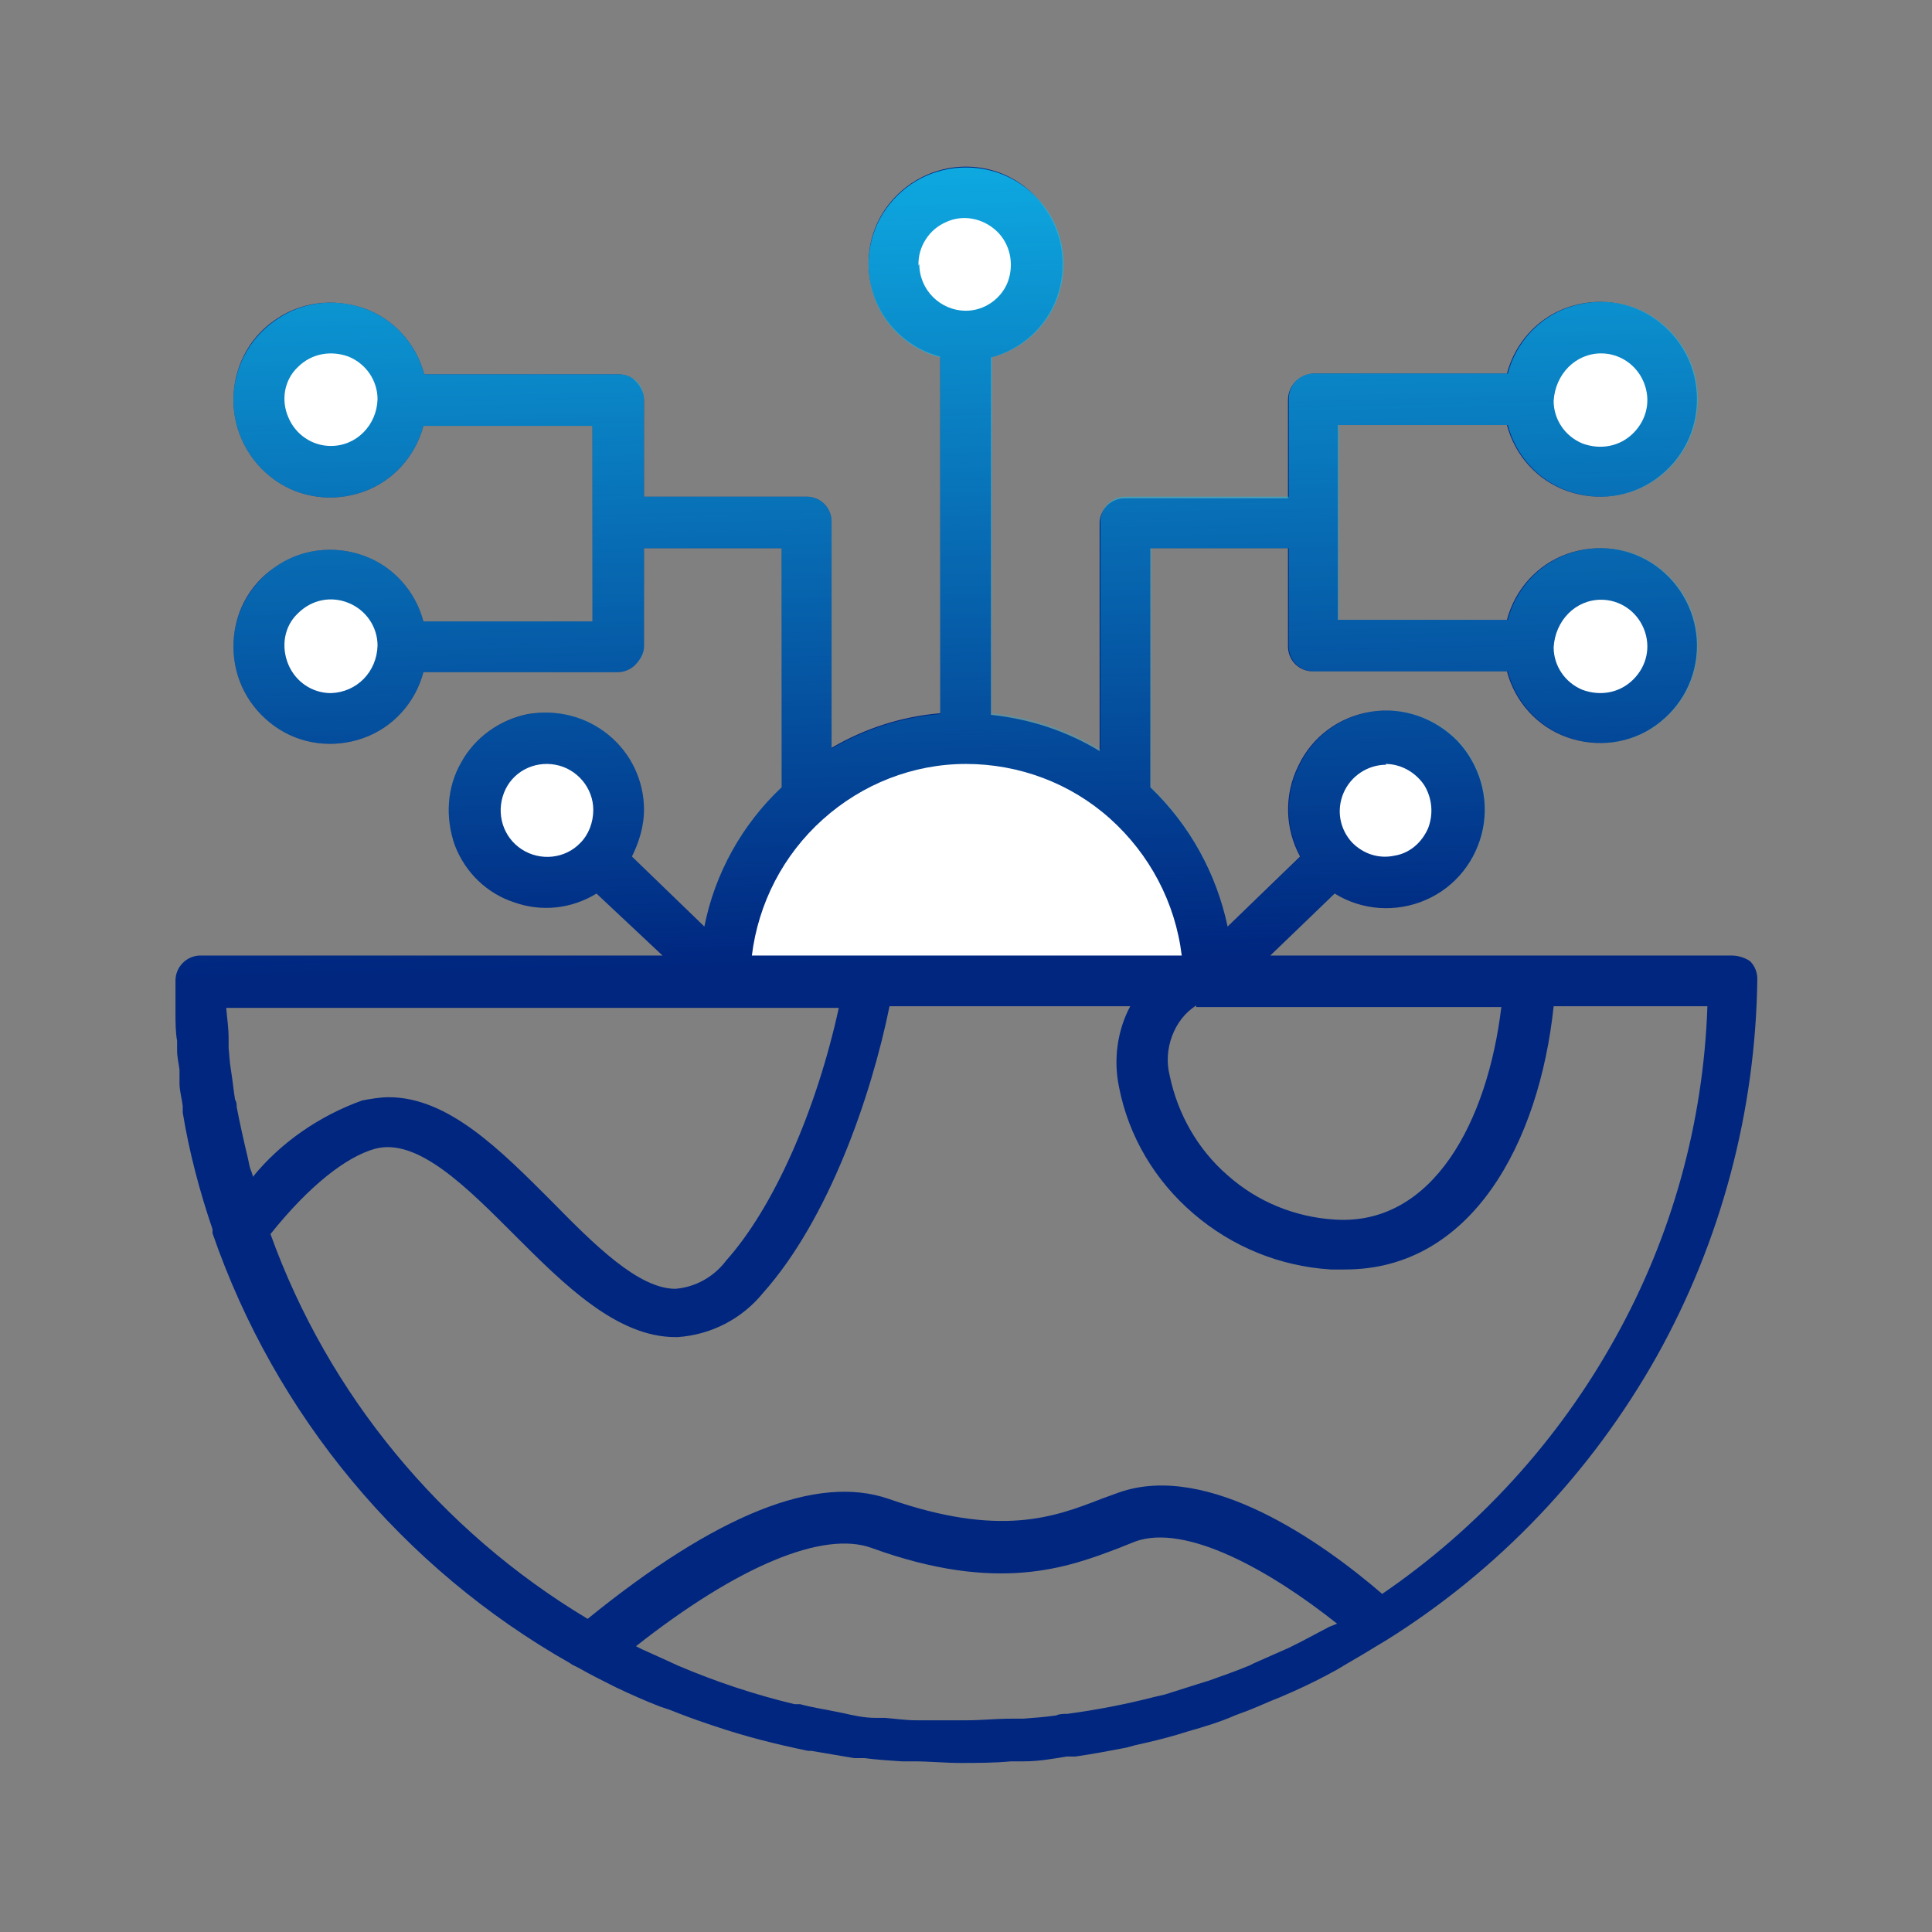 <?xml version="1.0" encoding="utf-8"?>
<!-- Generator: Adobe Illustrator 25.2.1, SVG Export Plug-In . SVG Version: 6.00 Build 0)  -->
<svg version="1.1" id="Layer_1" xmlns="http://www.w3.org/2000/svg" xmlns:xlink="http://www.w3.org/1999/xlink" x="0px" y="0px"
	 viewBox="0 0 24 24" style="enable-background:new 0 0 24 24;" xml:space="preserve">
<rect x="0" y="0" width="24" height="24" fill="#808080" stroke="none"/>
<style type="text/css">
	.st0{fill:#002680;}
	.st1{opacity:0.65;}
	.st2{fill:url(#SVGID_1_);}
	.st3{fill:url(#SVGID_2_);}
	.st4{fill:url(#SVGID_3_);}
	.st5{fill:url(#SVGID_4_);}
	.st6{fill:url(#SVGID_5_);}
	.st7{fill:url(#SVGID_6_);}
	.st8{fill:url(#SVGID_7_);}
	.st9{fill:url(#SVGID_8_);}
	.st10{fill:url(#SVGID_9_);}
	.st11{fill:url(#SVGID_10_);}
	.st12{fill:url(#SVGID_11_);}
	.st13{fill:url(#SVGID_12_);}
	.st14{fill:url(#SVGID_13_);}
	.st15{fill:url(#SVGID_14_);}
	.st16{fill:url(#SVGID_15_);}
	.st17{fill:url(#SVGID_16_);}
	.st18{fill:url(#SVGID_17_);}
	.st19{fill:url(#SVGID_18_);}
	.st20{fill:url(#SVGID_19_);}
	.st21{fill:url(#SVGID_20_);}
	.st22{fill:url(#SVGID_21_);}
	.st23{fill:url(#SVGID_22_);}
	.st24{fill:url(#SVGID_23_);}
	.st25{fill:url(#SVGID_24_);}
	.st26{fill:url(#SVGID_25_);}
	.st27{fill:url(#SVGID_26_);}
	.st28{fill:url(#SVGID_27_);}
	.st29{fill:#FFFFFF;}
	.st30{fill:url(#SVGID_28_);}
	.st31{fill:url(#SVGID_29_);}
	.st32{fill:url(#SVGID_30_);}
	.st33{fill:url(#SVGID_31_);}
	.st34{fill:url(#SVGID_32_);}
	.st35{fill:url(#SVGID_33_);}
	.st36{fill:url(#SVGID_34_);}
	.st37{fill:url(#SVGID_35_);}
	.st38{fill:url(#SVGID_36_);}
	.st39{fill:url(#SVGID_37_);}
	.st40{fill:url(#SVGID_38_);}
	.st41{fill:url(#SVGID_39_);}
	.st42{fill:url(#SVGID_40_);}
	.st43{fill:url(#SVGID_41_);}
	.st44{fill:url(#SVGID_42_);}
	.st45{fill:url(#SVGID_43_);}
	.st46{fill:url(#SVGID_44_);}
	.st47{fill:url(#SVGID_45_);}
	.st48{fill:url(#SVGID_46_);}
	.st49{fill:url(#SVGID_47_);}
	.st50{fill:url(#SVGID_48_);}
	.st51{fill:url(#SVGID_49_);}
	.st52{fill:url(#SVGID_50_);}
	.st53{fill:url(#SVGID_51_);}
	.st54{fill:url(#SVGID_52_);}
	.st55{fill:url(#SVGID_53_);}
	.st56{fill:url(#SVGID_54_);}
	.st57{fill:url(#SVGID_55_);}
	.st58{fill:url(#SVGID_56_);}
	.st59{fill:url(#SVGID_57_);}
	.st60{fill:url(#SVGID_58_);}
	.st61{fill:url(#SVGID_59_);}
	.st62{fill:url(#SVGID_60_);}
	.st63{fill:url(#SVGID_61_);}
	.st64{fill:url(#SVGID_62_);}
	.st65{fill:url(#SVGID_63_);}
	.st66{fill:url(#SVGID_64_);}
	.st67{fill:url(#SVGID_65_);}
	.st68{fill:url(#SVGID_66_);}
	.st69{fill:url(#SVGID_67_);}
	.st70{fill:url(#SVGID_68_);}
	.st71{fill:url(#SVGID_69_);}
	.st72{fill:url(#SVGID_70_);}
	.st73{fill:url(#SVGID_71_);}
	.st74{fill:url(#SVGID_72_);}
	.st75{fill:url(#SVGID_73_);}
	.st76{fill:url(#SVGID_74_);}
	.st77{fill:url(#SVGID_75_);}
	.st78{fill:url(#SVGID_76_);}
	.st79{fill:url(#SVGID_77_);}
	.st80{fill:url(#SVGID_78_);}
	.st81{fill:url(#SVGID_79_);}
	.st82{fill:url(#SVGID_80_);}
	.st83{fill:url(#SVGID_81_);}
	.st84{fill:url(#SVGID_82_);}
	.st85{fill:url(#SVGID_83_);}
	.st86{fill:url(#SVGID_84_);}
	.st87{fill:url(#SVGID_85_);}
	.st88{fill:url(#SVGID_86_);}
	.st89{fill:url(#SVGID_87_);}
	.st90{fill:url(#SVGID_88_);}
	.st91{fill:url(#SVGID_89_);}
	.st92{fill:url(#SVGID_90_);}
	.st93{fill:url(#SVGID_91_);}
	.st94{fill:url(#SVGID_92_);}
	.st95{fill:url(#SVGID_93_);}
	.st96{fill:url(#SVGID_94_);}
	.st97{fill:url(#SVGID_95_);}
	.st98{fill:url(#SVGID_96_);}
	.st99{fill:url(#SVGID_97_);}
	.st100{fill:url(#SVGID_98_);}
	.st101{fill:url(#SVGID_99_);}
	.st102{fill:url(#SVGID_100_);}
	.st103{fill:url(#SVGID_101_);}
	.st104{fill:url(#SVGID_102_);}
	.st105{fill:url(#SVGID_103_);}
	.st106{fill:url(#SVGID_104_);}
	.st107{fill:url(#SVGID_105_);}
	.st108{fill:url(#SVGID_106_);}
	.st109{fill:url(#SVGID_107_);}
	.st110{fill:url(#SVGID_108_);}
	.st111{fill:url(#SVGID_109_);}
	.st112{fill:url(#SVGID_110_);}
	.st113{fill:url(#SVGID_111_);}
	.st114{fill:url(#SVGID_112_);}
	.st115{fill:url(#SVGID_113_);}
	.st116{fill:url(#SVGID_114_);}
	.st117{fill:url(#SVGID_115_);}
	.st118{fill:url(#SVGID_116_);}
	.st119{fill:url(#SVGID_117_);}
	.st120{fill:url(#SVGID_118_);}
	.st121{fill:url(#SVGID_119_);}
	.st122{fill:url(#SVGID_120_);}
	.st123{fill:url(#SVGID_121_);}
	.st124{fill:url(#SVGID_122_);}
	.st125{fill:url(#SVGID_123_);}
	.st126{fill:url(#SVGID_124_);}
	.st127{fill:url(#SVGID_125_);}
	.st128{fill:url(#SVGID_126_);}
	.st129{fill:url(#SVGID_127_);}
	.st130{fill:url(#SVGID_128_);}
	.st131{fill:url(#SVGID_129_);}
	.st132{fill:url(#SVGID_130_);}
	.st133{fill:url(#SVGID_131_);}
	.st134{fill:url(#SVGID_132_);}
	.st135{fill:url(#SVGID_133_);}
	.st136{fill:url(#SVGID_134_);}
	.st137{fill:url(#SVGID_135_);}
	.st138{fill:url(#SVGID_136_);}
	.st139{fill:url(#SVGID_137_);}
	.st140{fill:url(#SVGID_138_);}
	.st141{fill:url(#SVGID_139_);}
	.st142{fill:url(#SVGID_140_);}
	.st143{fill:url(#SVGID_141_);}
	.st144{fill:url(#SVGID_142_);}
	.st145{fill:url(#SVGID_143_);}
	.st146{fill:url(#SVGID_144_);}
	.st147{fill:url(#SVGID_145_);}
	.st148{fill:url(#SVGID_146_);}
	.st149{fill:url(#SVGID_147_);}
	.st150{fill:url(#SVGID_148_);}
	.st151{fill:url(#SVGID_149_);}
	.st152{fill:url(#SVGID_150_);}
	.st153{fill:url(#SVGID_151_);}
	.st154{fill:url(#SVGID_152_);}
	.st155{fill:url(#SVGID_153_);}
	.st156{fill:url(#SVGID_154_);}
	.st157{fill:url(#SVGID_155_);}
	.st158{fill:url(#SVGID_156_);}
	.st159{fill:url(#SVGID_157_);}
	.st160{fill:url(#SVGID_158_);}
	.st161{fill:url(#SVGID_159_);}
	.st162{fill:url(#SVGID_160_);}
	.st163{fill:url(#SVGID_161_);}
	.st164{fill:url(#SVGID_162_);}
	.st165{fill:url(#SVGID_163_);}
	.st166{fill:url(#SVGID_164_);}
	.st167{fill:url(#SVGID_165_);}
	.st168{fill:url(#SVGID_166_);}
	.st169{fill:url(#SVGID_167_);}
	.st170{fill:url(#SVGID_168_);}
	.st171{fill:url(#SVGID_169_);}
	.st172{fill:url(#SVGID_170_);}
	.st173{fill:url(#SVGID_171_);}
	.st174{fill:url(#SVGID_172_);}
	.st175{fill:url(#SVGID_173_);}
	.st176{fill:url(#SVGID_174_);}
	.st177{fill:url(#SVGID_175_);}
	.st178{fill:url(#SVGID_176_);}
	.st179{fill:url(#SVGID_177_);}
	.st180{fill:url(#SVGID_178_);}
	.st181{fill:url(#SVGID_179_);}
	.st182{fill:url(#SVGID_180_);}
	.st183{fill:url(#SVGID_181_);}
	.st184{fill:url(#SVGID_182_);}
	.st185{fill:url(#SVGID_183_);}
	.st186{fill:url(#SVGID_184_);}
	.st187{fill:url(#SVGID_185_);}
	.st188{fill:url(#SVGID_186_);}
	.st189{fill:url(#SVGID_187_);}
	.st190{fill:url(#SVGID_188_);}
	.st191{fill:url(#SVGID_189_);}
</style>
<path class="st0" d="M21.51,11.87h-5.73l0.8-0.77c0.34,0.21,0.76,0.24,1.13,0.08c0.37-0.16,0.63-0.49,0.71-0.88
	c0.08-0.39-0.04-0.8-0.31-1.09c-0.28-0.29-0.68-0.43-1.07-0.37c-0.4,0.06-0.74,0.31-0.91,0.67c-0.18,0.36-0.17,0.78,0.02,1.13
	l-0.9,0.87v0c-0.14-0.66-0.47-1.26-0.96-1.73V6.81H16v1.22c0,0.08,0.03,0.16,0.09,0.22c0.06,0.06,0.14,0.09,0.22,0.09h2.41
	c0.1,0.38,0.38,0.69,0.75,0.82c0.37,0.13,0.78,0.08,1.1-0.15c0.32-0.23,0.51-0.59,0.51-0.99c0-0.39-0.19-0.76-0.51-0.99
	c-0.32-0.23-0.73-0.28-1.1-0.15c-0.37,0.13-0.65,0.44-0.75,0.82h-2.1V5.28h2.1c0.1,0.38,0.38,0.69,0.75,0.82
	c0.37,0.13,0.78,0.08,1.1-0.15c0.32-0.23,0.51-0.59,0.51-0.99s-0.19-0.76-0.51-0.99c-0.32-0.23-0.73-0.28-1.1-0.15
	c-0.37,0.13-0.65,0.44-0.75,0.82h-2.41C16.14,4.65,16,4.79,16,4.97v1.22h-2.03c-0.17,0-0.31,0.14-0.31,0.31v2.83
	c-0.41-0.25-0.87-0.4-1.35-0.45V4.44c0.38-0.1,0.69-0.38,0.82-0.75c0.13-0.37,0.08-0.78-0.15-1.1C12.76,2.26,12.39,2.07,12,2.07
	s-0.76,0.19-0.99,0.51c-0.23,0.32-0.28,0.73-0.15,1.1c0.13,0.37,0.44,0.65,0.82,0.75v4.43c-0.48,0.04-0.94,0.19-1.35,0.43V6.48
	c0-0.08-0.03-0.16-0.09-0.22c-0.06-0.06-0.14-0.09-0.22-0.09H8v-1.2C8,4.88,7.96,4.8,7.9,4.74C7.85,4.68,7.77,4.65,7.68,4.65H5.27
	c-0.1-0.38-0.38-0.69-0.75-0.82C4.14,3.7,3.73,3.75,3.41,3.98C3.09,4.2,2.9,4.57,2.9,4.97c0,0.39,0.19,0.76,0.51,0.99
	c0.32,0.23,0.73,0.28,1.1,0.15c0.37-0.13,0.65-0.44,0.75-0.82h2.1v2.43h-2.1c-0.1-0.38-0.38-0.69-0.75-0.82
	c-0.37-0.13-0.78-0.08-1.1,0.15C3.09,7.27,2.9,7.63,2.9,8.03s0.19,0.76,0.51,0.99c0.32,0.23,0.73,0.28,1.1,0.15
	c0.37-0.13,0.65-0.44,0.75-0.82h2.41c0.08,0,0.16-0.03,0.22-0.09C7.96,8.19,8,8.11,8,8.03V6.81h1.71v2.97
	c-0.49,0.46-0.83,1.07-0.96,1.73l-0.9-0.87v0C7.94,10.46,8,10.26,8,10.06c0-0.36-0.16-0.7-0.44-0.93C7.28,8.9,6.92,8.81,6.56,8.87
	C6.21,8.94,5.9,9.16,5.73,9.47c-0.18,0.31-0.2,0.69-0.08,1.03c0.13,0.34,0.4,0.6,0.74,0.71c0.34,0.12,0.71,0.08,1.02-0.11l0.82,0.77
	H2.49c-0.17,0-0.31,0.14-0.31,0.31v0.4c0,0.12,0,0.24,0.02,0.35v0.12c0,0.08,0.02,0.16,0.03,0.24v0.03v0.02v0.12
	c0,0.09,0.03,0.19,0.04,0.28v0.06v0.02c0.08,0.49,0.21,0.98,0.37,1.45v0.05c0.78,2.26,2.36,4.16,4.44,5.34l0.03,0.02l0.08,0.04
	c0.14,0.08,0.28,0.15,0.42,0.22l0.06,0.03c0.17,0.08,0.35,0.16,0.53,0.23l0.12,0.04c0.15,0.06,0.31,0.12,0.46,0.17l0.09,0.03v0
	c0.38,0.13,0.78,0.23,1.17,0.31h0.04c0.18,0.03,0.35,0.06,0.53,0.09h0.13c0.15,0.02,0.31,0.03,0.46,0.04h0.15
	c0.19,0,0.39,0.02,0.58,0.02c0.2,0,0.42,0,0.63-0.02h0.16c0.18,0,0.35-0.03,0.53-0.06h0.11c0.21-0.03,0.42-0.07,0.63-0.11l0.11-0.03
	c0.18-0.04,0.35-0.08,0.52-0.13l0.13-0.04c0.21-0.06,0.41-0.12,0.59-0.2l0.08-0.03c0.17-0.06,0.31-0.13,0.49-0.2l0.16-0.07
	c0.18-0.08,0.36-0.17,0.54-0.27l0.1-0.06c0.14-0.08,0.29-0.17,0.42-0.25l0,0c0.03-0.02,0.07-0.04,0.1-0.06
	c1.39-0.87,2.54-2.08,3.35-3.52c0.8-1.43,1.23-3.05,1.25-4.69c0-0.08-0.03-0.16-0.09-0.22C21.68,11.9,21.6,11.87,21.51,11.87
	L21.51,11.87z M14.86,12.51h3.79c-0.17,1.42-0.85,2.72-2.07,2.64c-0.49-0.03-0.96-0.22-1.33-0.55c-0.37-0.32-0.62-0.76-0.72-1.24
	c-0.04-0.16-0.03-0.33,0.03-0.49c0.06-0.16,0.16-0.29,0.3-0.38L14.86,12.51z M3.14,14.62c0-0.03-0.02-0.07-0.03-0.1
	c-0.01-0.03-0.02-0.08-0.03-0.13c-0.05-0.21-0.1-0.43-0.14-0.64c0-0.03,0-0.06-0.02-0.09c-0.02-0.12-0.03-0.24-0.05-0.36
	c-0.02-0.12-0.02-0.19-0.03-0.28V12.9c0-0.13-0.02-0.26-0.03-0.38h7.61C10.14,13.8,9.61,15,9.02,15.66
	c-0.15,0.2-0.38,0.33-0.63,0.35c-0.46,0-1.01-0.55-1.54-1.09c-0.63-0.63-1.28-1.29-2.02-1.29h0c-0.11,0-0.22,0.02-0.33,0.04
	C3.97,13.86,3.49,14.19,3.14,14.62L3.14,14.62z M16.51,20.21l-0.34,0.18l-0.16,0.08l-0.43,0.19l-0.06,0.03
	c-0.17,0.07-0.34,0.13-0.51,0.19l-0.13,0.04l-0.41,0.13l-0.13,0.03v0c-0.35,0.09-0.71,0.16-1.08,0.21c-0.05,0-0.1,0-0.14,0.02
	c-0.14,0.02-0.28,0.03-0.41,0.04h-0.15c-0.19,0-0.37,0.02-0.55,0.02h-0.51h-0.12c-0.13,0-0.26-0.02-0.39-0.03h-0.12
	c-0.13,0-0.27-0.03-0.4-0.06l-0.1-0.02c-0.14-0.03-0.29-0.05-0.43-0.09H9.87c-0.5-0.12-0.98-0.28-1.45-0.48l-0.13-0.06l-0.31-0.14
	l-0.08-0.04c1.27-1,2.33-1.44,2.93-1.22c1.57,0.57,2.44,0.24,3.07,0l0.2-0.08c0.63-0.23,1.68,0.36,2.51,1.02L16.51,20.21z
	 M17.17,19.8c-0.73-0.63-2.16-1.65-3.27-1.26l-0.22,0.08c-0.59,0.23-1.26,0.48-2.64,0c-0.89-0.31-2.14,0.19-3.74,1.49h0
	c-1.82-1.09-3.22-2.78-3.94-4.78c0.48-0.6,0.94-0.96,1.3-1.06c0.53-0.14,1.14,0.48,1.74,1.08s1.26,1.26,1.99,1.26h0.03
	c0.42-0.03,0.8-0.23,1.06-0.55c0.81-0.91,1.34-2.43,1.57-3.56h2.99v0c-0.16,0.3-0.21,0.66-0.14,1c0.12,0.62,0.45,1.17,0.93,1.58
	c0.48,0.41,1.07,0.65,1.7,0.69h0.18c1.57,0,2.41-1.57,2.59-3.27h1.91c-0.05,1.45-0.44,2.86-1.15,4.13
	C19.36,17.89,18.37,18.98,17.17,19.8L17.17,19.8z"/>
<linearGradient id="SVGID_1_" gradientUnits="userSpaceOnUse" x1="11.73" y1="0.449" x2="11.995" y2="11.955">
	<stop  offset="0" style="stop-color:#10BEF0"/>
	<stop  offset="1" style="stop-color:#10BEF0;stop-opacity:0"/>
</linearGradient>
<path class="st2" d="M21.52,11.87h-5.73l0.8-0.77c0.34,0.21,0.76,0.24,1.13,0.08c0.37-0.16,0.63-0.49,0.71-0.88
	c0.08-0.39-0.04-0.8-0.31-1.09c-0.28-0.29-0.68-0.43-1.07-0.37c-0.4,0.06-0.74,0.31-0.91,0.67c-0.18,0.36-0.17,0.78,0.02,1.13
	l-0.9,0.87v0c-0.14-0.66-0.47-1.26-0.96-1.73V6.81h1.71v1.22c0,0.08,0.03,0.16,0.09,0.22c0.06,0.06,0.14,0.09,0.22,0.09h2.41
	c0.1,0.38,0.38,0.69,0.75,0.82c0.37,0.13,0.78,0.08,1.1-0.15c0.32-0.23,0.51-0.59,0.51-0.99s-0.19-0.76-0.51-0.99
	c-0.32-0.23-0.73-0.28-1.1-0.15c-0.37,0.13-0.65,0.44-0.75,0.82h-2.1V5.28h2.1c0.1,0.38,0.38,0.69,0.75,0.82
	c0.37,0.13,0.78,0.08,1.1-0.15c0.32-0.23,0.51-0.59,0.51-0.99s-0.19-0.76-0.51-0.99c-0.32-0.23-0.73-0.28-1.1-0.15
	c-0.37,0.13-0.65,0.44-0.75,0.82h-2.41c-0.17,0-0.31,0.14-0.31,0.31v1.22h-2.03c-0.17,0-0.31,0.14-0.31,0.31v2.83
	c-0.41-0.25-0.87-0.4-1.35-0.45V4.44c0.38-0.1,0.69-0.38,0.82-0.75c0.13-0.37,0.08-0.78-0.15-1.1c-0.23-0.32-0.59-0.51-0.99-0.51
	s-0.76,0.19-0.99,0.51c-0.23,0.32-0.28,0.73-0.15,1.1c0.13,0.37,0.44,0.65,0.82,0.75v4.43c-0.48,0.04-0.94,0.19-1.35,0.43V6.48
	c0-0.08-0.03-0.16-0.09-0.22c-0.06-0.06-0.14-0.09-0.22-0.09H8v-1.2C8,4.88,7.97,4.8,7.91,4.74C7.85,4.68,7.77,4.65,7.69,4.65H5.27
	c-0.1-0.38-0.38-0.69-0.75-0.82C4.15,3.7,3.74,3.75,3.42,3.98C3.1,4.2,2.9,4.57,2.9,4.97c0,0.39,0.19,0.76,0.51,0.99
	c0.32,0.23,0.73,0.28,1.1,0.15c0.37-0.13,0.65-0.44,0.75-0.82h2.1v2.43h-2.1c-0.1-0.38-0.38-0.69-0.75-0.82
	c-0.37-0.13-0.78-0.08-1.1,0.15C3.1,7.27,2.9,7.63,2.9,8.03c0,0.39,0.19,0.76,0.51,0.99c0.32,0.23,0.73,0.28,1.1,0.15
	c0.37-0.13,0.65-0.44,0.75-0.82h2.41c0.08,0,0.16-0.03,0.22-0.09C7.97,8.19,8,8.11,8,8.03V6.81h1.71v2.97
	c-0.49,0.46-0.83,1.07-0.96,1.73l-0.9-0.87v0C7.95,10.46,8,10.26,8,10.06c0-0.36-0.16-0.7-0.44-0.93C7.29,8.9,6.92,8.81,6.57,8.87
	c-0.35,0.07-0.66,0.28-0.84,0.6c-0.18,0.31-0.2,0.69-0.08,1.03c0.13,0.34,0.4,0.6,0.74,0.71c0.34,0.12,0.71,0.08,1.02-0.11
	l0.82,0.77H2.49c-0.17,0-0.31,0.14-0.31,0.31v0.4c0,0.12,0,0.24,0.02,0.35v0.12c0,0.08,0.02,0.16,0.03,0.24v0.03v0.02v0.12
	c0,0.09,0.03,0.19,0.04,0.28v0.06v0.02c0.08,0.49,0.21,0.98,0.37,1.45v0.05c0.78,2.26,2.36,4.16,4.44,5.34l0.03,0.02l0.08,0.04
	c0.14,0.08,0.28,0.15,0.42,0.22l0.06,0.03c0.17,0.08,0.35,0.16,0.53,0.23l0.12,0.04c0.15,0.06,0.31,0.12,0.46,0.17l0.09,0.03v0
	c0.38,0.13,0.78,0.23,1.17,0.31h0.04c0.18,0.03,0.35,0.06,0.53,0.09h0.13c0.15,0.02,0.31,0.03,0.46,0.04h0.15
	c0.19,0,0.39,0.02,0.58,0.02c0.2,0,0.42,0,0.63-0.02h0.16c0.18,0,0.35-0.03,0.53-0.06h0.11c0.21-0.03,0.42-0.07,0.63-0.11l0.11-0.03
	c0.18-0.04,0.35-0.08,0.52-0.13l0.13-0.04c0.21-0.06,0.41-0.12,0.59-0.2l0.08-0.03c0.17-0.06,0.31-0.13,0.49-0.2l0.16-0.07
	c0.18-0.08,0.36-0.17,0.54-0.27l0.1-0.06c0.14-0.08,0.29-0.17,0.42-0.25l0,0c0.03-0.02,0.07-0.04,0.1-0.06
	c1.39-0.87,2.54-2.08,3.35-3.52c0.8-1.43,1.23-3.05,1.25-4.69c0-0.08-0.03-0.16-0.09-0.22C21.68,11.9,21.6,11.87,21.52,11.87
	L21.52,11.87z"/>
<path class="st29" d="M17.21,9.49c0.19,0,0.37,0.1,0.48,0.26c0.1,0.16,0.12,0.36,0.05,0.54c-0.08,0.18-0.23,0.31-0.42,0.34
	c-0.19,0.04-0.38-0.02-0.52-0.16c-0.16-0.17-0.2-0.41-0.11-0.62c0.09-0.21,0.3-0.35,0.53-0.35L17.21,9.49z"/>
<path class="st29" d="M19.89,7.45L19.89,7.45c0.23,0,0.44,0.14,0.53,0.36c0.09,0.22,0.04,0.46-0.13,0.63
	c-0.17,0.17-0.41,0.21-0.63,0.13c-0.22-0.09-0.36-0.3-0.36-0.53C19.32,7.71,19.57,7.45,19.89,7.45L19.89,7.45z"/>
<path class="st29" d="M19.89,4.39L19.89,4.39c0.23,0,0.44,0.14,0.53,0.36c0.09,0.22,0.04,0.46-0.13,0.63
	c-0.17,0.17-0.41,0.21-0.63,0.13c-0.22-0.09-0.36-0.3-0.36-0.53C19.32,4.65,19.57,4.39,19.89,4.39L19.89,4.39z"/>
<path class="st29" d="M4.11,5.54c-0.23,0-0.44-0.14-0.53-0.36C3.49,4.97,3.53,4.72,3.7,4.56c0.17-0.17,0.41-0.21,0.63-0.13
	c0.22,0.09,0.36,0.3,0.36,0.53C4.68,5.28,4.43,5.54,4.11,5.54L4.11,5.54z"/>
<path class="st29" d="M4.11,8.61c-0.23,0-0.44-0.14-0.53-0.36S3.53,7.78,3.7,7.62C3.87,7.45,4.11,7.4,4.33,7.49
	c0.22,0.09,0.36,0.3,0.36,0.53C4.68,8.35,4.43,8.6,4.11,8.61L4.11,8.61z"/>
<path class="st29" d="M7.21,10.47c-0.19,0.2-0.5,0.23-0.73,0.08c-0.23-0.15-0.32-0.44-0.22-0.7c0.1-0.26,0.37-0.4,0.64-0.35
	c0.27,0.05,0.47,0.29,0.47,0.56C7.37,10.22,7.31,10.37,7.21,10.47L7.21,10.47z"/>
<path class="st29" d="M11.41,3.3c-0.01-0.23,0.13-0.45,0.34-0.54c0.21-0.1,0.46-0.05,0.63,0.11c0.17,0.16,0.22,0.41,0.14,0.63
	C12.44,3.71,12.23,3.86,12,3.86c-0.32,0-0.58-0.26-0.58-0.58L11.41,3.3z"/>
<path class="st29" d="M12,9.49c0.66,0,1.3,0.24,1.79,0.68c0.49,0.44,0.81,1.04,0.89,1.7H9.34h0c0.08-0.65,0.39-1.25,0.88-1.69
	C10.71,9.74,11.34,9.49,12,9.49L12,9.49z"/>
</svg>
